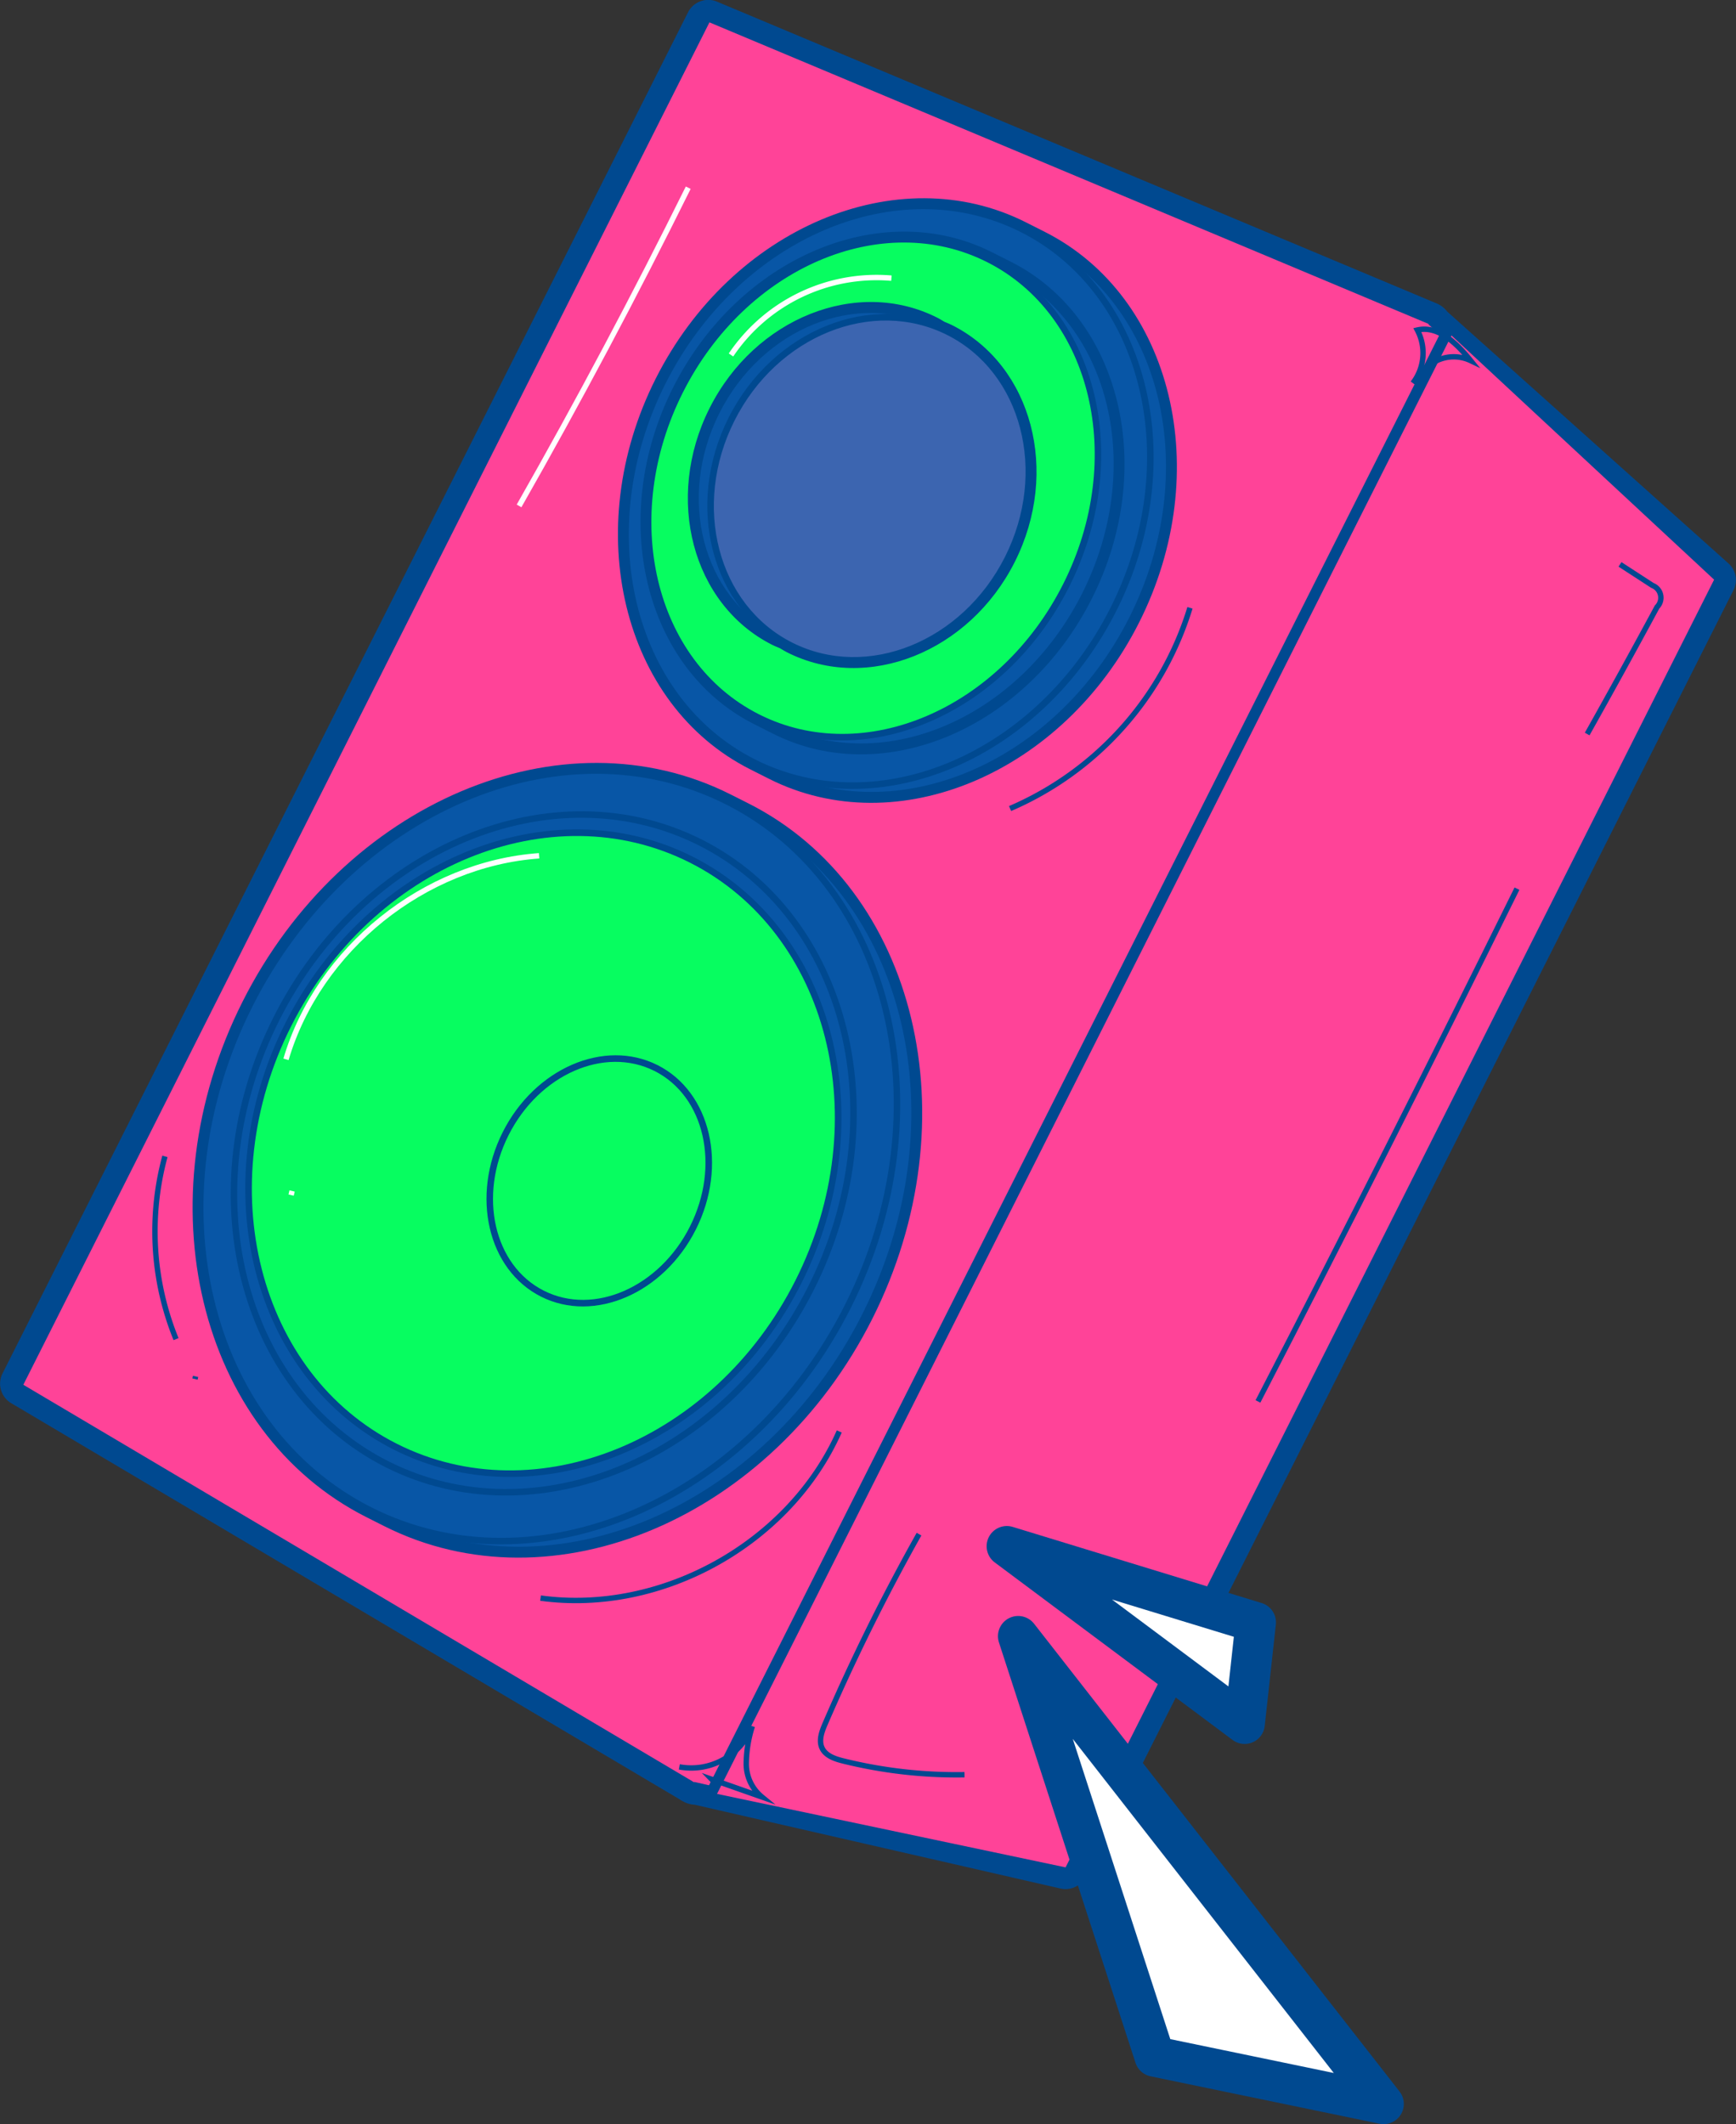 <svg xmlns="http://www.w3.org/2000/svg" width="321.757" height="393.604" viewBox="0 0 321.757 393.604">
  <rect x="0" y="0" width="321.757" height="393.604" fill="#333333" stroke="none"/>
  <g id="Group_1241" data-name="Group 1241" transform="translate(-4129.774 -1233.044)">
    <g id="Group_1150" data-name="Group 1150">
      <g id="Group_1120" data-name="Group 1120">
        <path id="Path_1082" data-name="Path 1082" d="M4257.016,1564.839l-123.974-73.458a2.106,2.106,0,0,1-.9-2.731L4259.31,1236.2a2.107,2.107,0,0,1,2.726-.905l132.734,55.647a2.323,2.323,0,0,1,.428.165l.125.067c.052.022.1.044.152.069a2.324,2.324,0,0,1,.912.822l52.247,46.773a2.065,2.065,0,0,1,.531,2.461l-120.2,238.612a2.07,2.07,0,0,1-2.344,1.028l-68.1-15.593a2.253,2.253,0,0,1-1.033-.233C4257.451,1565.094,4257.087,1564.886,4257.016,1564.839Z" fill="#ff4398"/>
        <g id="Group_1119" data-name="Group 1119">
          <path id="Path_1083" data-name="Path 1083" d="M4394.556,1293.067l-.039.078,52.69,47.17-120.2,238.612-68.545-15.695-.036.071-.219-.129-.07-.017.01-.02-124.048-73.5,127.168-252.448,132.989,55.754.01-.021.051.046.238.1m1.836-3.643c-.1-.049-.2-.095-.3-.137l-.089-.038c-.116-.054-.234-.1-.354-.148l-132.846-55.694a4.213,4.213,0,0,0-5.453,1.808l-127.168,252.448a4.213,4.213,0,0,0,1.8,5.462l123.7,73.3a4.7,4.7,0,0,0,.632.383l.11.054c.054.03.109.059.164.087a4.676,4.676,0,0,0,1.9.5l67.741,15.511a4.141,4.141,0,0,0,4.688-2.054l120.2-238.613a4.132,4.132,0,0,0-1.063-4.922l-52.053-46.6a4.631,4.631,0,0,0-1.615-1.342Z" fill="#004990"/>
        </g>
      </g>
      <g id="Group_1122" data-name="Group 1122">
        <path id="Path_1084" data-name="Path 1084" d="M4262.216,1566.353a1.02,1.02,0,0,1-.453-1.37l136.129-270.235a1.02,1.02,0,0,1,1.37-.452,1.042,1.042,0,0,1,.236.163l48.676,45.246a1.021,1.021,0,0,1,.217,1.206l-120.2,238.613a1.021,1.021,0,0,1-1.121.539l-64.606-13.622A1.106,1.106,0,0,1,4262.216,1566.353Z" fill="#ff4398"/>
        <g id="Group_1121" data-name="Group 1121">
          <path id="Path_1085" data-name="Path 1085" d="M4398.8,1295.207l48.675,45.245-120.2,238.612-64.6-13.621L4398.8,1295.207m.917-1.822a2.039,2.039,0,0,0-2.739.9l-136.129,270.236a2.04,2.04,0,0,0,.9,2.74,2.07,2.07,0,0,0,.5.174l64.6,13.621a2.039,2.039,0,0,0,2.243-1.078l120.2-238.612a2.04,2.04,0,0,0-.433-2.412l-48.676-45.245a2.021,2.021,0,0,0-.471-.328Z" fill="#004990"/>
        </g>
      </g>
      <g id="Group_1138" data-name="Group 1138">
        <g id="Group_1124" data-name="Group 1124">
          <path id="Path_1086" data-name="Path 1086" d="M4269.276,1374.685c-23.24-11.708-30.9-43.56-17.074-71.007s43.981-40.25,67.222-28.543l3.5,1.765c23.241,11.707,30.9,43.56,17.074,71.006s-43.981,40.25-67.221,28.543Z" fill="#0856a6"/>
          <g id="Group_1123" data-name="Group 1123">
            <path id="Path_1087" data-name="Path 1087" d="M4322.469,1277.811c22.774,11.472,30.215,42.649,16.621,69.636s-43.077,39.564-65.851,28.092l-3.5-1.765c-22.774-11.473-30.216-42.65-16.621-69.637s43.077-39.564,65.851-28.092l3.5,1.766m.917-1.822-3.5-1.765c-23.742-11.96-54.511,1.047-68.59,29s-6.217,60.415,17.525,72.375l3.5,1.765c23.742,11.96,54.512-1.047,68.591-28.995s6.216-60.416-17.526-72.376Z" fill="#004990"/>
          </g>
        </g>
        <g id="Group_1127" data-name="Group 1127">
          <g id="Group_1126" data-name="Group 1126">
            <path id="Path_1088" data-name="Path 1088" d="M4269.46,1374.32c-23.04-11.6-30.617-43.212-16.893-70.458s43.634-39.969,66.673-28.363,30.616,43.213,16.891,70.458S4292.5,1385.926,4269.46,1374.32Z" fill="#0856a6"/>
            <g id="Group_1125" data-name="Group 1125">
              <path id="Path_1089" data-name="Path 1089" d="M4318.965,1276.046c22.774,11.472,30.215,42.649,16.621,69.636s-43.077,39.564-65.851,28.092-30.216-42.65-16.621-69.637,43.077-39.564,65.851-28.091m.55-1.094c-23.34-11.757-53.618,1.088-67.494,28.635s-6.177,59.522,17.163,71.28,53.619-1.088,67.5-28.634,6.177-59.523-17.164-71.281Z" fill="#004990"/>
            </g>
          </g>
        </g>
        <g id="Group_1129" data-name="Group 1129">
          <path id="Path_1090" data-name="Path 1090" d="M4270.021,1366.33c-19.933-10.041-26.474-37.42-14.58-61.031s37.788-34.651,57.721-24.61l3.5,1.765c19.935,10.041,26.476,37.42,14.582,61.031s-37.788,34.652-57.723,24.61Z" fill="#0856a6"/>
          <g id="Group_1128" data-name="Group 1128">
            <path id="Path_1091" data-name="Path 1091" d="M4316.207,1283.365c19.462,9.8,25.787,36.515,14.128,59.661s-36.889,33.963-56.351,24.159l-3.5-1.765c-19.463-9.8-25.788-36.516-14.128-59.662s36.889-33.962,56.351-24.158l3.5,1.765m.918-1.822-3.5-1.765c-20.436-10.294-46.944.949-59.091,25.062s-5.4,52.107,15.032,62.4l3.5,1.765c20.435,10.3,46.943-.948,59.09-25.062s5.4-52.107-15.031-62.4Z" fill="#004990"/>
          </g>
        </g>
        <g id="Group_1132" data-name="Group 1132">
          <g id="Group_1131" data-name="Group 1131">
            <ellipse id="Ellipse_40" data-name="Ellipse 40" cx="47.539" cy="40.069" rx="47.539" ry="40.069" transform="matrix(0.45, -0.893, 0.893, 0.45, 4234.419, 1347.94)" fill="#07fd60"/>
            <g id="Group_1130" data-name="Group 1130">
              <path id="Path_1092" data-name="Path 1092" d="M4312.7,1281.6c19.462,9.8,25.788,36.515,14.128,59.661s-36.889,33.962-56.351,24.159-25.788-36.516-14.128-59.662,36.889-33.962,56.351-24.158m.551-1.093c-20.034-10.092-46.05.989-58,24.7s-5.364,51.214,14.67,61.306,46.05-.989,57.995-24.7,5.364-51.213-14.67-61.305Z" fill="#004990"/>
            </g>
          </g>
        </g>
        <g id="Group_1134" data-name="Group 1134">
          <path id="Path_1093" data-name="Path 1093" d="M4276.155,1353.032c-.355-.179-.692-.381-1.028-.584l-.385-.231-.3-.114c-.363-.149-.726-.3-1.081-.479-14.323-7.215-19.33-26.279-11.161-42.5s26.47-23.542,40.793-16.326c.352.177.684.376,1.016.577l.4.237.313.12c.359.148.717.3,1.068.473,14.324,7.216,19.331,26.28,11.161,42.5S4290.478,1360.247,4276.155,1353.032Z" fill="#0856a6"/>
          <g id="Group_1133" data-name="Group 1133">
            <path id="Path_1094" data-name="Path 1094" d="M4305.329,1295.118c13.843,6.974,18.637,25.387,10.708,41.128s-25.58,22.849-39.423,15.875c-.472-.237-.906-.52-1.357-.784-.48-.205-.966-.386-1.438-.624-13.843-6.973-18.637-25.386-10.707-41.127s25.579-22.849,39.422-15.875c.472.237.907.52,1.357.784.48.2.966.386,1.438.623m.917-1.821c-.4-.2-.781-.359-1.149-.51l-.286-.119-.265-.158c-.341-.206-.693-.419-1.094-.621-14.826-7.468-33.739.059-42.162,16.779s-3.214,36.4,11.612,43.867c.4.2.782.359,1.15.51l.285.119.265.158c.341.206.693.419,1.094.621,14.826,7.468,33.74-.059,42.162-16.779s3.214-36.4-11.612-43.867Z" fill="#004990"/>
          </g>
        </g>
        <g id="Group_1137" data-name="Group 1137">
          <g id="Group_1136" data-name="Group 1136">
            <path id="Path_1095" data-name="Path 1095" d="M4276.338,1352.668c-14.121-7.114-19.046-25.932-10.977-41.949s26.122-23.261,40.243-16.148,19.047,25.933,10.979,41.95S4290.461,1359.782,4276.338,1352.668Z" fill="#3c65b0"/>
            <g id="Group_1135" data-name="Group 1135">
              <path id="Path_1096" data-name="Path 1096" d="M4305.329,1295.118c13.843,6.974,18.637,25.387,10.708,41.128s-25.58,22.849-39.423,15.875-18.637-25.387-10.708-41.128,25.58-22.848,39.423-15.875m.55-1.093c-14.423-7.266-32.846.1-41.066,16.418s-3.173,35.506,11.25,42.771,32.846-.1,41.067-16.417,3.173-35.506-11.251-42.772Z" fill="#004990"/>
            </g>
          </g>
        </g>
      </g>
      <g id="Group_1148" data-name="Group 1148">
        <g id="Group_1140" data-name="Group 1140">
          <path id="Path_1097" data-name="Path 1097" d="M4198.18,1513.275c-30.775-15.5-40.886-57.748-22.538-94.172s58.313-53.444,89.089-37.941l3.258,1.642c30.776,15.5,40.887,57.748,22.538,94.172s-58.313,53.444-89.088,37.941Z" fill="#0856a6"/>
          <g id="Group_1139" data-name="Group 1139">
            <path id="Path_1098" data-name="Path 1098" d="M4267.53,1383.714c30.322,15.274,40.21,56.823,22.086,92.8s-57.4,52.764-87.719,37.49l-3.258-1.641c-30.322-15.275-40.21-56.824-22.086-92.8s57.4-52.764,87.719-37.489l3.258,1.641m.918-1.822-3.258-1.641c-31.278-15.756-71.857,1.467-90.458,38.393s-8.289,79.786,22.989,95.542l3.258,1.642c31.278,15.755,71.857-1.468,90.459-38.394s8.288-79.786-22.99-95.542Z" fill="#004990"/>
          </g>
        </g>
        <g id="Group_1143" data-name="Group 1143">
          <g id="Group_1142" data-name="Group 1142">
            <ellipse id="Ellipse_41" data-name="Ellipse 41" cx="73.557" cy="62.086" rx="73.557" ry="62.086" transform="matrix(0.45, -0.893, 0.893, 0.45, 4142.915, 1484.98)" fill="#0856a6"/>
            <g id="Group_1141" data-name="Group 1141">
              <path id="Path_1099" data-name="Path 1099" d="M4264.272,1382.073c30.322,15.274,40.21,56.823,22.085,92.8s-57.4,52.764-87.718,37.49-40.21-56.824-22.086-92.8,57.4-52.764,87.719-37.489m.551-1.093c-30.876-15.554-70.964,1.507-89.363,38.032s-8.248,78.892,22.628,94.446,70.964-1.508,89.363-38.032,8.248-78.893-22.628-94.446Z" fill="#004990"/>
            </g>
          </g>
        </g>
        <g id="Group_1146" data-name="Group 1146">
          <g id="Group_1145" data-name="Group 1145">
            <path id="Path_1100" data-name="Path 1100" d="M4201.528,1504.376c-27.318-13.761-36.524-50.8-20.521-82.57s51.247-46.418,78.566-32.657,36.525,50.8,20.522,82.572S4228.848,1518.138,4201.528,1504.376Z" fill="#0856a6"/>
            <g id="Group_1144" data-name="Group 1144">
              <path id="Path_1101" data-name="Path 1101" d="M4259.3,1389.7c27.061,13.632,36.127,50.232,20.251,81.749s-50.684,46.016-77.745,32.385-36.128-50.232-20.251-81.75,50.684-46.016,77.745-32.384m.55-1.093c-27.62-13.914-63.234.857-79.389,32.927s-6.826,69.479,20.794,83.393,63.234-.858,79.389-32.927,6.827-69.48-20.794-83.393Z" fill="#004990"/>
            </g>
          </g>
        </g>
        <g id="Group_1147" data-name="Group 1147">
          <ellipse id="Ellipse_42" data-name="Ellipse 42" cx="60.915" cy="52.943" rx="60.915" ry="52.943" transform="matrix(0.45, -0.893, 0.893, 0.45, 4155.794, 1477.311)" fill="#07fd60"/>
          <path id="Path_1102" data-name="Path 1102" d="M4257.61,1392.873c25.771,12.982,34.567,47.7,19.608,77.4s-48.095,43.294-73.866,30.312-34.567-47.7-19.608-77.4,48.1-43.294,73.866-30.312m.551-1.093c-26.373-13.286-60.247.555-75.51,30.854s-6.223,65.757,20.151,79.042,60.247-.556,75.509-30.854,6.224-65.757-20.15-79.042Z" fill="#004990"/>
        </g>
        <path id="Path_1103" data-name="Path 1103" d="M4251.094,1431.5c9.282,4.676,12.215,17.58,6.552,28.822s-17.779,16.566-27.061,11.891-12.215-17.58-6.552-28.823,17.779-16.566,27.061-11.89m.55-1.093c-9.869-4.972-22.746.6-28.7,12.433s-2.775,25.494,7.1,30.466,22.746-.606,28.7-12.433,2.775-25.494-7.095-30.466Z" fill="#004990"/>
      </g>
      <path id="Path_1104" data-name="Path 1104" d="M4393.155,1302.39a7.3,7.3,0,0,1,9.2-2.52c-2.532-3.12-5.974-6.58-9.888-5.673a9.138,9.138,0,0,1-.83,9.835" fill="none" stroke="#004990" stroke-miterlimit="10" stroke-width="1"/>
      <path id="Path_1105" data-name="Path 1105" d="M4255.683,1560.445a12.157,12.157,0,0,0,13.528-7.526,23.515,23.515,0,0,0-1.123,6.937,7.941,7.941,0,0,0,2.907,6.166l-9.306-3.275.506.52" fill="none" stroke="#004990" stroke-miterlimit="10" stroke-width="1"/>
      <path id="Path_1106" data-name="Path 1106" d="M4430.031,1337.627l6,3.893a2.442,2.442,0,0,1,.866,4.006q-6.375,11.82-12.95,23.533" fill="none" stroke="#004990" stroke-miterlimit="10" stroke-width="1"/>
      <path id="Path_1107" data-name="Path 1107" d="M4416.958,1382.722" fill="none" stroke="#004990" stroke-miterlimit="10" stroke-width="1"/>
      <path id="Path_1108" data-name="Path 1108" d="M4410.935,1397.713q-23.576,47.722-48.007,95.014" fill="none" stroke="#004990" stroke-miterlimit="10" stroke-width="1"/>
      <path id="Path_1109" data-name="Path 1109" d="M4300.108,1517.319a376.831,376.831,0,0,0-17.4,35.142c-.622,1.441-1.235,3.108-.556,4.523s2.381,1.985,3.912,2.364a87.406,87.406,0,0,0,22.475,2.551" fill="none" stroke="#004990" stroke-miterlimit="10" stroke-width="1"/>
      <path id="Path_1110" data-name="Path 1110" d="M4160.343,1447.32a53,53,0,0,0,2.06,33.863" fill="none" stroke="#004990" stroke-miterlimit="10" stroke-width="1"/>
      <path id="Path_1111" data-name="Path 1111" d="M4166.028,1488.092l-.113.486" fill="none" stroke="#004990" stroke-miterlimit="10" stroke-width="1"/>
      <path id="Path_1112" data-name="Path 1112" d="M4316.986,1382.868a59.416,59.416,0,0,0,33.339-37.192" fill="none" stroke="#004990" stroke-miterlimit="10" stroke-width="1"/>
      <path id="Path_1113" data-name="Path 1113" d="M4265.261,1298.819a32.551,32.551,0,0,1,29.73-14.232" fill="none" stroke="#fff" stroke-miterlimit="10" stroke-width="1"/>
      <path id="Path_1114" data-name="Path 1114" d="M4257.584,1313.889" fill="none" stroke="#fff" stroke-miterlimit="10" stroke-width="1"/>
      <path id="Path_1115" data-name="Path 1115" d="M4182.78,1429.335c6.062-20.469,25.625-36.195,46.918-37.716" fill="none" stroke="#fff" stroke-miterlimit="10" stroke-width="1"/>
      <path id="Path_1116" data-name="Path 1116" d="M4225.317,1390.109" fill="none" stroke="#fff" stroke-miterlimit="10" stroke-width="1"/>
      <path id="Path_1117" data-name="Path 1117" d="M4183.91,1453.73q-.09.381-.178.764" fill="none" stroke="#fff" stroke-miterlimit="10" stroke-width="1"/>
      <g id="Group_1149" data-name="Group 1149">
        <path id="Path_1118" data-name="Path 1118" d="M4257.333,1267.825q-14.826,29.925-31.355,58.965" fill="none" stroke="#fff" stroke-miterlimit="10" stroke-width="1"/>
        <path id="Path_1119" data-name="Path 1119" d="M4217.679,1346.667" fill="none" stroke="#fff" stroke-miterlimit="10" stroke-width="1"/>
      </g>
      <path id="Path_1120" data-name="Path 1120" d="M4304.027,1387.526h0" fill="none" stroke="#004990" stroke-miterlimit="10" stroke-width="1"/>
      <path id="Path_1121" data-name="Path 1121" d="M4229.959,1529.17c22.461,3.076,46.181-10.153,55.366-30.88" fill="none" stroke="#004990" stroke-miterlimit="10" stroke-width="1"/>
    </g>
    <g id="Group_1151" data-name="Group 1151">
      <path id="Path_1124" data-name="Path 1124" d="M4386.219,1622.9l-42.426-8.783-25.309-77.893Z" fill="#fff" stroke="#004990" stroke-linecap="round" stroke-linejoin="round" stroke-width="7.489"/>
      <path id="Path_1125" data-name="Path 1125" d="M4360.46,1552.45l2.062-18.784-46.14-14.109Z" fill="#fff" stroke="#004990" stroke-linecap="round" stroke-linejoin="round" stroke-width="7.489"/>
    </g>
  </g>
</svg>
